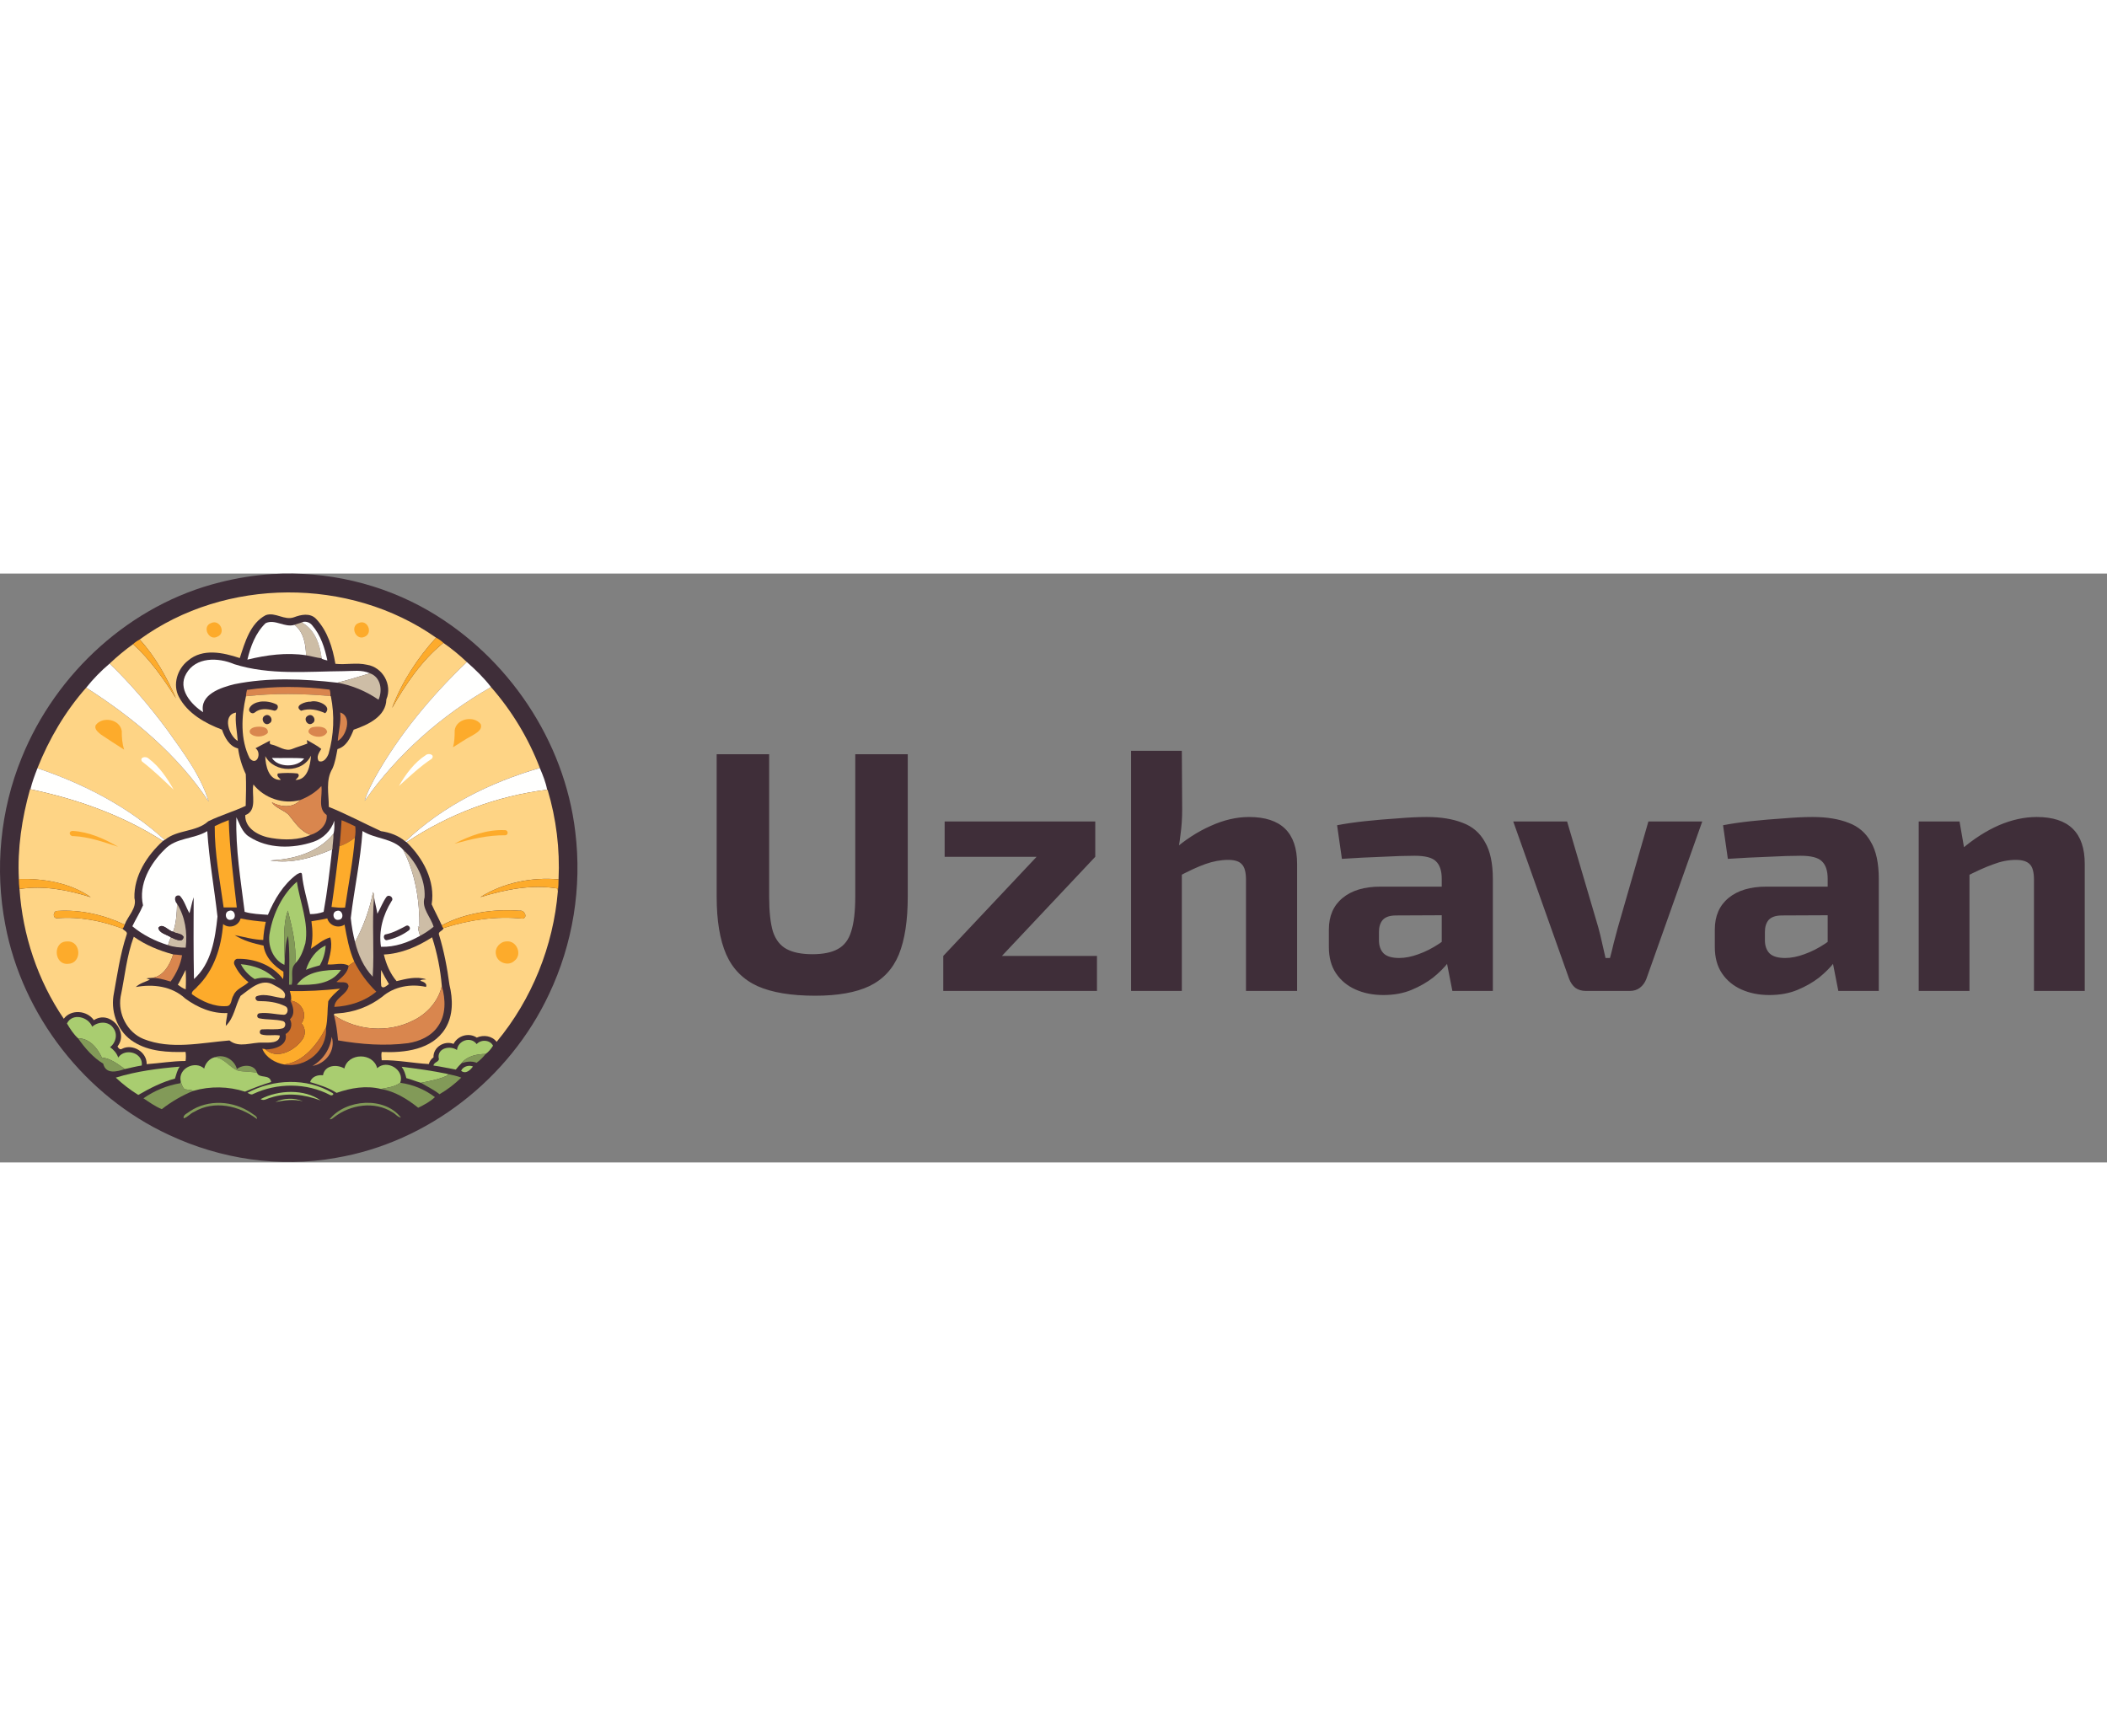 <svg width="250" viewBox="0 0 737 206" fill="none" xmlns="http://www.w3.org/2000/svg">
<rect x="0" y="0" width="737" height="206" fill="#808080" stroke="none"/>
<g clip-path="url(#clip0_1_101)">
<path d="M95.179 0.182C114.227 -0.989 133.562 3.502 150.052 13.092C177.706 29.188 197.482 58.523 201.229 90.379C203.602 109.787 200.416 129.469 192.041 147.137C178.201 176.665 149.686 199.017 117.404 204.412C97.775 207.95 77.165 204.845 59.164 196.398C29.828 182.851 7.832 154.601 1.851 122.854C-1.903 103.368 0.067 82.814 7.583 64.429C19.576 34.73 45.763 10.729 77.056 3.035C82.997 1.529 89.063 0.574 95.179 0.182Z" fill="#3F2E39"/>
<path d="M48.855 23.058C78.809 1.298 122.275 1.14 152.532 22.422C146.011 29.611 140.569 37.921 137.14 47.02C141.956 38.622 147.48 30.387 155.089 24.25C157.99 26.27 160.733 28.509 163.293 30.948C150.793 42.923 139.539 56.433 131.057 71.594C129.772 74.167 128.292 76.706 127.568 79.507C139.066 63.152 154.404 49.598 171.758 39.709C179.074 48.062 184.855 57.641 188.835 68.007C171.571 73.012 154.871 81.257 141.797 93.718C139.396 91.654 136.374 90.559 133.279 90.115C127.174 87.314 121.27 84.144 115.019 81.628C115.019 77.199 113.827 72.236 116.278 68.235C117.246 66.07 117.599 63.713 118.046 61.407C121.192 60.501 122.597 57.383 123.705 54.619C128.638 52.939 135.024 50.034 135.143 44.019C137.309 38.876 133.845 32.757 128.363 31.903C124.728 31.054 120.982 31.976 117.316 31.571C116.351 25.909 114.562 20.029 110.504 15.789C108.427 13.687 105.278 14.351 102.822 15.293C99.448 16.503 96.332 13.359 92.957 14.548C87.506 17.404 85.657 24.091 83.871 29.561C78.053 27.627 70.891 26.044 65.756 30.465C62.028 33.357 60.291 38.861 62.591 43.16C65.639 48.957 71.742 52.36 77.648 54.603C78.619 57.342 80.195 60.444 83.277 61.181C83.714 64.3 84.625 67.333 85.977 70.177C86.145 73.856 86.044 77.576 85.943 81.262C81.714 83.246 77.116 84.577 72.874 86.641C68.604 90.514 62.054 89.497 57.661 93.17L57.565 93.152C44.928 81.62 29.268 73.515 13.089 68.105C17.155 57.864 22.845 48.175 30.151 39.917C46.646 50.468 62.119 63.344 73.007 79.787C70.151 70.501 64.107 62.586 58.541 54.756C52.43 46.49 45.756 38.627 38.341 31.498C40.922 29.053 43.661 26.78 46.54 24.694C52.573 30.125 57.233 36.867 61.574 43.645C58.305 36.285 54.318 29.037 48.855 23.058Z" fill="#FED485"/>
<path d="M92.903 17.36C96.171 15.802 99.544 19.003 103.028 17.936C106.241 20.465 106.955 24.738 107.057 28.58C100.187 27.542 93.225 28.479 86.535 30.109C87.623 25.486 89.416 20.711 92.903 17.36Z" fill="#FFFFFE"/>
<path d="M103.022 17.936C103.949 17.544 104.964 17.391 105.878 16.937L105.92 17.316C110.219 19.772 111.95 24.979 112.506 29.634C110.673 29.434 108.871 28.887 107.054 28.583C106.958 24.738 106.236 20.465 103.022 17.936Z" fill="#CDBDA6"/>
<path d="M105.87 16.937C106.48 16.794 107.117 16.828 107.708 17.036C108.298 17.243 108.817 17.615 109.204 18.108C112.184 21.545 113.596 26.02 114.507 30.402C113.84 30.273 113.187 30.077 112.558 29.818L112.498 29.634C111.942 24.979 110.211 19.769 105.912 17.316L105.87 16.937Z" fill="#FFFFFE"/>
<path d="M73.884 17.298C76.914 15.919 79.162 20.797 76.065 22.067C73.001 23.744 70.52 18.411 73.884 17.298Z" fill="#FDAB2B"/>
<path d="M125.53 17.272C128.646 15.974 130.556 20.857 127.529 22.121C124.427 23.578 122.275 18.357 125.53 17.272Z" fill="#FDAB2B"/>
<path d="M152.532 22.422C153.465 22.905 154.326 23.517 155.089 24.239C147.48 30.377 141.956 38.611 137.14 47.01C140.569 37.921 146.011 29.611 152.532 22.422Z" fill="#FDAB2B"/>
<path d="M46.54 24.694C47.239 24.053 48.017 23.503 48.855 23.058C54.307 29.029 58.305 36.298 61.576 43.658C57.233 36.864 52.573 30.114 46.54 24.694Z" fill="#FDAB2B"/>
<path d="M65.146 35.011C68.502 29.094 76.353 29.299 81.883 31.68C94.292 35.615 107.464 34.229 120.26 34.136C123.303 34.136 126.514 33.565 129.383 34.896C125.629 36.062 121.867 37.194 118.064 38.183C106.158 36.81 93.882 36.293 82.056 38.687C77.35 39.829 69.723 42.28 71.052 48.502C66.763 45.743 62.046 40.301 65.146 35.011Z" fill="#FFFFFE"/>
<path d="M163.293 30.948C166.325 33.622 169.292 36.493 171.758 39.709C154.404 49.598 139.066 63.147 127.568 79.507C128.292 76.706 129.772 74.167 131.057 71.594C139.526 56.433 150.78 42.923 163.293 30.948Z" fill="#FFFFFE"/>
<path d="M30.151 39.917C32.599 36.85 35.343 34.03 38.341 31.498C45.756 38.627 52.43 46.49 58.541 54.756C64.107 62.586 70.164 70.501 73.007 79.788C62.119 63.344 46.646 50.468 30.151 39.917Z" fill="#FFFFFE"/>
<path d="M129.383 34.896C133.178 36.176 133.892 40.846 132.399 44.133C128.091 41.163 123.207 39.129 118.064 38.162C121.867 37.194 125.629 36.062 129.383 34.896Z" fill="#CDBDA6"/>
<path d="M86.392 40.691C95.93 39.307 105.735 39.393 115.304 40.6C115.539 41.327 115.628 42.094 115.564 42.856C105.743 41.958 95.834 41.818 86.034 42.916C86.071 42.163 86.191 41.417 86.392 40.691Z" fill="#D9864E"/>
<path d="M86.036 42.916C95.844 41.82 105.746 41.958 115.567 42.856L115.738 42.947C117.068 49.607 116.794 56.489 114.938 63.022C114.419 64.393 113.238 66.239 111.519 65.618C110.494 64.183 111.615 62.586 112.379 61.343C110.891 60.112 109.004 59.219 107.337 58.227C107.384 58.643 107.464 59.053 107.506 59.471C105.818 60.164 104.024 60.616 102.329 61.311C99.788 62.422 97.459 60.322 95.039 59.811C94.204 59.785 94.328 59.016 94.448 58.43C92.729 59.263 91.086 60.247 89.375 61.106C91.693 62.742 89.845 67.542 87.342 64.634C84.014 58.056 84.421 49.974 86.036 42.916Z" fill="#FED485"/>
<path d="M91.016 44.808C92.942 44.578 94.893 44.902 96.641 45.743C97.83 46.368 96.883 48.406 95.603 47.871C93.464 47.306 90.93 47.048 89.113 48.609C88.191 49.388 86.807 48.313 87.189 47.228C87.812 45.735 89.528 45.07 91.016 44.808Z" fill="#3F2E39"/>
<path d="M108.671 44.813C110.933 44.06 116.441 46.329 113.752 48.863C111.156 47.643 108.227 47.017 105.302 47.988C102.503 46.21 106.981 44.678 108.671 44.813Z" fill="#3F2E39"/>
<path d="M83.162 58.554C80.086 56.815 77.62 49.437 82.558 48.63C82.165 51.965 82.934 55.244 83.162 58.554Z" fill="#FED485"/>
<path d="M119.001 48.585C123.254 49.92 121.223 56.908 118.142 58.528C118.412 55.213 119.37 51.947 119.001 48.585Z" fill="#D9864E"/>
<path d="M92.584 49.748C94.323 48.585 96.031 51.47 94.198 52.417C92.55 53.575 90.917 50.73 92.584 49.748Z" fill="#3F2E39"/>
<path d="M107.646 49.756C109.385 48.611 111.003 51.462 109.243 52.396C107.599 53.565 105.878 50.683 107.646 49.756Z" fill="#3F2E39"/>
<path d="M159.045 54.863C159.539 50.732 165.73 49.541 168.132 52.651C168.911 54.686 166.455 55.896 165.016 56.766C162.714 57.921 160.655 59.478 158.433 60.758C159.014 58.837 159.025 56.854 159.045 54.863Z" fill="#FDAB2B"/>
<path d="M33.51 52.96C35.958 49.824 41.968 50.963 42.596 55.091C42.581 57.308 42.731 59.492 43.437 61.605C40.693 59.868 37.941 58.09 35.242 56.265C34.289 55.475 32.819 54.338 33.51 52.96Z" fill="#FDAB2B"/>
<path d="M89.224 53.697C90.782 53.388 94.069 53.422 93.666 55.753C92.184 57.311 89.05 57.467 87.526 55.909C86.768 54.697 88.194 53.879 89.224 53.697Z" fill="#D9864E"/>
<path d="M109.723 53.676C111.319 53.43 114.245 53.417 114.432 55.493C113.349 57.677 109.834 57.435 108.248 55.938C107.218 54.956 108.664 53.7 109.723 53.676Z" fill="#D9864E"/>
<path d="M148.923 63.521C149.933 62.651 152.241 63.367 151 64.795C146.847 67.534 143.212 71.026 139.533 74.312C141.935 70.192 144.861 66.14 148.923 63.521Z" fill="#FFFFFE"/>
<path d="M92.794 63.863C95.909 69.834 105.886 69.917 108.778 63.671C108.555 67.004 107.615 72.225 103.344 72.21C103.915 71.6 105.161 70.719 104.087 69.928C101.796 69.684 99.485 69.684 97.194 69.928C96.618 70.966 97.786 71.444 98.212 72.178C93.962 72.376 92.851 67.176 92.794 63.863Z" fill="#FED485"/>
<path d="M49.665 65.73C48.702 64.172 51.119 63.796 51.986 64.707C55.753 67.526 58.456 71.558 60.758 75.611C57.173 72.233 53.598 68.741 49.665 65.73Z" fill="#FFFFFE"/>
<path d="M95.115 64.502C98.84 64.616 102.773 64.367 106.397 64.681C104.022 67.931 97.257 67.96 95.115 64.502Z" fill="#FFFFFE"/>
<path d="M13.1 68.105C29.281 73.515 44.938 81.62 57.576 93.152L56.965 93.565C42.913 84.525 26.911 78.861 10.644 75.46C11.238 72.95 12.155 70.509 13.1 68.105Z" fill="#FFFFFE"/>
<path d="M141.797 93.718C154.871 81.244 171.571 73.012 188.822 68.017C189.861 70.457 190.899 72.999 191.379 75.608C173.787 77.811 156.955 84.102 142.231 93.978L141.797 93.718Z" fill="#FFFFFE"/>
<path d="M88.632 73.783C92.472 78.586 99.017 80.821 104.972 79.235C102.482 82.168 98.129 81.709 95.065 80.013C96.509 82.09 99.131 82.664 100.917 84.315C103.152 87.041 105.123 90.286 108.705 91.415C104.455 93.253 99.59 93.279 95.076 92.545C90.922 91.963 85.626 89.388 85.787 84.515C90.172 82.867 87.9 77.287 88.632 73.783Z" fill="#FED485"/>
<path d="M104.972 79.235C107.755 78.142 110.374 76.584 112.41 74.336C112.929 77.659 110.974 82.202 114.266 84.46C114.616 87.807 111.67 90.507 108.713 91.392C105.13 90.265 103.16 87.018 100.925 84.292C99.139 82.641 96.511 82.064 95.073 79.99C98.131 81.709 102.482 82.168 104.972 79.235Z" fill="#D9864E"/>
<path d="M10.519 75.418L10.633 75.46C26.911 78.861 42.913 84.525 56.965 93.565C51.418 98.638 46.807 105.727 47.02 113.492C47.98 117.052 44.743 119.705 43.603 122.82C36.322 119.385 28.172 117.506 20.107 118.017C18.476 117.963 18.31 120.725 20.042 120.567C27.794 119.938 35.595 121.465 42.83 124.201C43.323 124.907 44.785 125.26 44.294 126.312C41.991 133.272 40.989 140.551 39.684 147.734C38.764 153.861 41.423 160.572 46.799 163.848C52.15 167.241 58.759 167.498 64.909 167.343C65.065 168.393 65.065 169.46 64.909 170.51C60.361 170.51 55.732 171.325 51.298 171.618C51.441 167.41 46.42 164.349 42.708 166.237C42.028 166.756 41.368 166.008 41.101 165.424C45.172 160.271 38.422 152.558 32.832 156.226C30.46 152.823 24.886 152.293 22.313 155.738C13.209 142.394 7.91 126.462 6.828 110.359C15.231 109.037 23.728 110.66 31.75 113.215C24.481 108.155 15.304 106.657 6.602 106.849C6.051 96.234 7.648 85.613 10.519 75.418Z" fill="#FED485"/>
<path d="M142.231 93.978C156.955 84.101 173.787 77.809 191.379 75.605L191.556 75.678C194.582 85.819 195.873 96.398 195.375 106.968C185.964 106.138 176.065 108.152 168.017 113.189C176.704 110.53 185.93 108.648 195.017 110.169C195.063 110.489 195.102 110.811 195.131 111.138C193.555 130.297 186.019 149.014 173.713 163.812C172.086 161.686 169.121 161.276 166.766 162.332C164.022 160.479 160.123 161.623 158.646 164.531C155.463 163.267 151.478 165.673 151.636 169.227C150.831 169.796 150.251 170.629 149.998 171.582C144.518 171.283 138.962 170.128 133.513 170.245C133.451 169.292 133.298 168.29 133.513 167.363C141.486 167.706 151.187 166.608 155.764 159.139C158.576 154.567 158.443 148.879 157.205 143.822C156.426 137.926 155.312 132.062 153.57 126.366C153.111 125.18 154.964 125.068 155.128 124.014C164.02 121.158 173.477 119.731 182.805 120.712C184.736 120.317 183.43 117.617 181.766 117.945C172.522 117.254 162.763 118.7 154.521 123.048C153.428 120.564 152.101 118.183 150.992 115.709C152.314 107.54 147.976 99.533 142.231 93.978Z" fill="#FED485"/>
<path d="M82.687 85.26C83.739 87.29 84.681 90.6 87.176 92.062C93.71 96.363 102.446 96.278 109.658 93.83C111.359 93.244 112.901 92.273 114.165 90.992C115.429 89.712 116.381 88.157 116.945 86.449C116.945 87.97 117.09 89.59 116.628 91.049C111.317 97.584 102.664 100.011 94.562 100.359C101.987 101.613 109.445 99.372 116.177 96.465C115.338 103.773 114.515 111.109 113.199 118.347C111.677 118.887 110.071 119.15 108.456 119.126C107.617 114.466 106.049 109.941 105.629 105.206C105.543 104.167 104.268 104.988 103.765 105.273C99.05 108.793 95.958 114.032 93.713 119.375C90.992 119.18 88.207 119.115 85.579 118.337C84.219 107.399 82.355 96.314 82.687 85.26Z" fill="#FFFFFE"/>
<path d="M75.107 88.36C76.703 87.565 78.342 86.859 80.016 86.244C80.304 96.467 81.667 106.636 82.82 116.794C81.288 116.794 79.756 116.794 78.225 116.794C76.921 107.386 75.044 97.895 75.107 88.36Z" fill="#FDAB2B"/>
<path d="M119.489 86.288C121.133 86.888 122.688 87.721 124.274 88.451C124.409 89.771 124.362 91.104 124.136 92.412C122.514 93.674 120.728 94.764 118.752 95.369C119.102 92.35 119.287 89.318 119.489 86.288Z" fill="#CA6F2A"/>
<path d="M158.957 94.497C164.321 91.704 170.364 89.497 176.499 89.754C177.748 89.59 178.017 91.413 176.758 91.553C170.704 91.467 164.759 92.921 158.957 94.497Z" fill="#FDAB2B"/>
<path d="M25.421 90.032C31.085 90.338 36.462 92.76 41.319 95.572C36.27 93.933 31.153 92.111 25.805 91.836C24.349 92.07 23.692 90.133 25.421 90.032Z" fill="#FDAB2B"/>
<path d="M57.583 96.524C61.558 92.316 67.768 92.957 72.503 90.104C73.147 100.125 74.946 110.029 76.075 119.993C75.265 127.727 73.957 136.397 67.846 141.852C67.659 132.316 67.698 122.768 67.742 113.233C67.108 115.05 66.81 116.971 66.275 118.814C65.081 116.813 64.494 114.388 62.869 112.672C60.821 112.192 60.906 114.489 61.94 115.543C61.862 118.819 61.657 122.184 60.566 125.299C58.861 125.014 56.854 122.01 55.374 123.931C55.717 125.86 58.3 126.268 59.759 127.244C59.367 128.133 59.031 129.046 58.754 129.977C54.258 128.578 49.912 126.397 46.293 123.381C47.464 120.904 48.993 118.57 50.029 116.052C48.367 108.739 52.495 101.485 57.583 96.524Z" fill="#FFFFFE"/>
<path d="M126.797 90.06C131.27 92.916 137.371 92.495 141.016 96.618C145.333 104.951 146.81 114.51 146.727 123.819C146.545 123.682 146.364 123.56 146.185 123.417C146.281 124.547 146.543 125.658 146.963 126.711C142.81 129.061 138.093 130.73 133.256 130.559C132.415 124.928 133.98 119.396 136.945 114.611C137.968 113.49 136.125 111.984 135.177 113.105C133.879 114.923 133.1 117.057 132.007 118.993C131.688 117.023 131.125 115.099 130.826 113.131C130.743 112.56 130.803 111.929 130.481 111.426C129.282 117.534 127.158 123.424 124.183 128.892C123.483 126.137 122.985 123.334 122.693 120.507C123.89 110.333 126.138 100.291 126.797 90.06Z" fill="#FFFFFE"/>
<path d="M94.554 100.361C102.664 100.014 111.317 97.586 116.621 91.052C116.73 92.869 116.312 94.655 116.286 96.465H116.161C109.437 99.375 101.979 101.615 94.554 100.361Z" fill="#CDBDA6"/>
<path d="M118.752 95.369C120.717 94.757 122.514 93.674 124.136 92.42C123.49 100.616 121.867 108.713 120.699 116.846C119.211 117 117.503 116.8 115.959 116.626C117.033 109.554 117.861 102.443 118.752 95.369Z" fill="#FDAB2B"/>
<path d="M141.016 96.618C145.577 100.746 148.858 107.002 148.521 113.266C147.309 117.077 150.686 120.091 151.665 123.555C150.209 124.763 148.635 125.82 146.966 126.711C146.546 125.658 146.283 124.547 146.187 123.417C146.366 123.549 146.548 123.677 146.73 123.819C146.81 114.51 145.333 104.951 141.016 96.618Z" fill="#CDBDA6"/>
<path d="M6.591 106.841C15.293 106.649 24.465 108.139 31.739 113.207C23.728 110.66 15.231 109.037 6.817 110.351C6.674 109.186 6.598 108.015 6.591 106.841Z" fill="#FDAB2B"/>
<path d="M168.017 113.189C176.065 108.165 185.964 106.151 195.375 106.987C195.388 108.375 195.309 109.762 195.139 111.14C195.11 110.813 195.071 110.491 195.024 110.172C185.941 108.635 176.704 110.517 168.017 113.189Z" fill="#FDAB2B"/>
<path d="M94.385 125.468C95.556 118.874 98.848 112.111 103.856 107.794C104.858 114.962 108.105 121.994 106.805 129.341C106.07 131.852 105.143 134.593 103.23 136.426C103.767 130.081 102.192 123.991 100.688 117.903C98.791 123.355 99.531 129.18 99.572 134.829C99.572 135.515 99.551 136.203 99.479 136.888C95.335 135.011 93.44 129.842 94.385 125.468Z" fill="#A9CD70"/>
<path d="M130.484 111.426C130.805 111.929 130.743 112.56 130.829 113.131C130.05 122.355 130.982 131.748 130.369 141.018C127.199 137.706 125.258 133.303 124.185 128.892C127.161 123.424 129.285 117.534 130.484 111.426Z" fill="#CDBDA6"/>
<path d="M61.94 115.543C64.795 120.136 65.574 125.548 64.959 130.86C62.882 130.86 60.74 130.67 58.767 129.975C59.044 129.043 59.38 128.13 59.772 127.241C61.028 127.81 64.081 129.432 64.185 127.036C63.549 125.857 61.685 125.998 60.577 125.297C61.657 122.184 61.862 118.819 61.94 115.543Z" fill="#CDBDA6"/>
<path d="M154.552 123.054C162.794 118.705 172.553 117.259 181.797 117.95C183.448 117.623 184.754 120.323 182.836 120.717C173.508 119.736 164.051 121.156 155.159 124.019C154.726 123.892 154.694 123.401 154.552 123.054Z" fill="#FDAB2B"/>
<path d="M20.042 120.567C18.31 120.725 18.484 117.971 20.107 118.017C28.172 117.498 36.322 119.385 43.603 122.82C43.419 123.308 43.289 123.908 42.825 124.209C35.595 121.465 27.794 119.938 20.042 120.567Z" fill="#FDAB2B"/>
<path d="M80.109 118.002C82.241 117.199 83.02 120.933 80.813 121.117C78.856 121.571 78.261 118.446 80.109 118.002Z" fill="#FFFFFE"/>
<path d="M99.572 134.832C99.531 129.183 98.793 123.365 100.688 117.906C102.192 123.993 103.767 130.084 103.23 136.429V136.522C101.413 138.303 102.667 141.493 102.028 143.827C101.719 143.847 101.41 143.847 101.101 143.827C101.177 138.134 101.4 132.405 100.756 126.74C99.819 129.214 99.814 132.14 99.572 134.832Z" fill="#829A58"/>
<path d="M117.776 118.02C119.866 117.314 120.655 120.985 118.451 121.117C116.522 121.519 115.901 118.435 117.776 118.02Z" fill="#FFFFFE"/>
<path d="M108.936 121.634C110.787 121.322 112.646 121.062 114.474 120.626C115.195 123.191 118.321 124.261 120.522 122.81C121.327 127.176 122.096 131.68 123.936 135.79C123.277 136.255 122.612 136.706 121.95 137.166C119.77 135.894 116.997 136.992 114.564 136.724C115.406 133.731 116.382 130.211 115.535 127.275C112.976 127.973 110.935 129.832 108.744 131.244C109.463 128.093 109.401 124.827 108.936 121.634Z" fill="#FDAB2B"/>
<path d="M78.043 122.61C80.154 124.378 83.44 123.305 84.167 120.673C87.078 121.237 90.02 121.625 92.978 121.836C92.483 123.916 92.18 126.037 92.075 128.173C88.682 128.095 85.39 127.116 82.082 126.486C85.13 128.409 88.684 129.419 92.189 130.146C92.76 134.212 95.784 137.233 99.131 139.289C99.205 140.147 99.166 141.01 99.014 141.857C95.296 136.924 88.936 134.588 82.89 134.78C81.979 135.001 81.592 136.117 82.046 136.909C83.165 139.28 84.835 141.35 86.916 142.945C85.247 144.585 82.57 145.24 81.662 147.589C80.795 148.794 81.143 151.281 79.219 151.32C74.837 151.61 70.605 149.643 67.119 147.15C66.859 146.055 68.417 145.395 68.988 144.528C74.902 138.817 77.443 130.624 78.043 122.61Z" fill="#FDAB2B"/>
<path d="M55.387 123.931C56.854 122.01 58.861 125.014 60.579 125.299C61.688 126.013 63.552 125.86 64.188 127.039C64.094 129.435 61.041 127.817 59.774 127.244C58.313 126.265 55.73 125.86 55.387 123.931Z" fill="#3F2E39"/>
<path d="M142.145 123.173C143.1 122.833 143.882 124.211 143.007 124.822C140.781 126.464 138.232 127.614 135.528 128.196C134.25 128.674 133.71 126.293 135.032 126.192C137.592 125.65 139.868 124.38 142.145 123.173Z" fill="#3F2E39"/>
<path d="M46.794 127.044C50.948 129.977 55.709 131.917 60.59 133.233C59.424 136.847 57.01 141.314 52.729 141.46C52.206 141.479 51.686 141.533 51.171 141.623C51.584 141.795 52.015 141.914 52.435 142.067C50.774 142.862 48.871 143.326 47.503 144.64C53.557 143.521 60.143 144.331 64.816 148.672C69.048 151.787 74.211 154.014 79.551 153.739C79.427 155.242 78.959 156.704 78.983 158.223C81.903 155.458 82.293 151.12 84.144 147.737C87.464 145.359 91.433 141.312 95.782 143.929C97.41 144.798 100.761 146.309 99.416 148.539C96.278 148.42 92.926 146.649 89.736 147.869C88.928 148.363 89.575 149.557 90.405 149.544C93.591 149.557 96.896 149.894 99.785 151.361C101.148 151.937 100.735 154.383 99.23 154.341C96.392 154.235 93.56 153.433 90.717 153.822C89.764 153.968 89.707 155.411 90.681 155.585C93.412 156.143 96.288 155.845 98.988 156.553C100.177 156.922 99.969 158.747 98.871 159.103C96.519 159.682 94.066 159.284 91.677 159.448C90.714 159.43 90.577 161.034 91.47 161.231C93.547 161.839 95.758 161.231 97.867 161.59C97.812 164.445 93.952 164.051 91.945 164.09C88.051 163.872 83.679 166.096 80.25 163.329C70.328 164.134 59.79 166.649 50.185 162.81C44.497 160.473 41.215 154.066 42.181 148.067C43.663 141.042 44.281 133.794 46.794 127.044Z" fill="#FED485"/>
<path d="M134.266 133.267C140.346 132.991 146.081 130.491 151.14 127.244C152.921 132.787 154.064 138.516 154.546 144.318C153.287 149.679 149.354 154.061 144.435 156.392C135.738 160.767 124.871 159.931 116.823 154.497C116.657 153.718 117.602 153.996 118.077 153.861C123.71 153.536 129.117 151.535 133.604 148.113C137.802 144.437 143.679 143.412 149.014 144.601C149.554 143.303 147.976 142.745 147.026 142.467C147.35 141.873 148.454 142.127 149.084 141.948C145.709 140.808 142.049 141.769 138.718 142.579C136.465 139.954 135.063 136.613 134.266 133.267Z" fill="#FED485"/>
<path d="M23.489 128.697C28.422 128.373 28.811 136.288 23.905 136.519C18.822 137.072 18.318 128.622 23.489 128.697Z" fill="#FDAB2B"/>
<path d="M177.231 128.672C180.777 128.337 182.836 133.344 179.897 135.499C177.779 137.516 173.882 136.063 173.474 133.225C172.958 130.933 174.949 128.708 177.231 128.672Z" fill="#FDAB2B"/>
<path d="M107.038 138.609C108.077 135.131 110.621 131.473 113.91 130.128C113.781 132.564 113.08 134.936 111.865 137.052C110.245 137.524 108.591 137.919 107.038 138.609Z" fill="#A9CD70"/>
<path d="M60.59 133.233C61.628 133.29 62.666 133.399 63.687 133.531C63.167 136.792 61.61 140.021 59.681 142.719C57.438 142.091 55.12 141.299 52.729 141.46C57.01 141.314 59.424 136.847 60.59 133.233Z" fill="#D9864E"/>
<path d="M123.936 135.798C125.907 139.682 128.503 143.216 131.621 146.257C127.594 149.65 122.176 151.351 116.94 151.59C117.142 148.391 121.291 147.361 121.919 144.388C121.675 142.277 119.089 143.267 117.682 142.846C119.5 141.351 121.652 139.663 121.958 137.174C122.612 136.714 123.277 136.262 123.936 135.798Z" fill="#CA6F2A"/>
<path d="M84.229 136.652C88.747 137.015 93.404 138.617 96.431 142.104C94.076 141.234 91.503 141.15 89.097 141.865C87.035 140.596 85.354 138.796 84.229 136.652Z" fill="#A9CD70"/>
<path d="M62.202 143.848C63.212 142.166 64.019 140.372 64.935 138.64C65.064 140.906 65.074 143.178 64.964 145.445C63.936 145.136 63.069 144.453 62.202 143.848Z" fill="#FED485"/>
<path d="M103.843 143.866C107.241 139.012 113.845 138.588 119.279 138.648C115.837 143.84 109.406 143.96 103.843 143.866Z" fill="#A9CD70"/>
<path d="M133.308 138.669C134.144 140.356 135.058 142.001 136.05 143.601C135.349 144.069 134.017 145.484 133.355 144.292C133.147 142.436 133.295 140.541 133.308 138.669Z" fill="#FED485"/>
<path d="M154.541 144.318C155.896 148.942 156.073 154.463 153.09 158.529C150.735 161.904 146.719 163.646 142.763 164.274C134.627 165.331 126.28 164.697 118.24 163.303C117.955 160.255 117.578 157.311 116.831 154.497C124.879 159.931 135.738 160.767 144.43 156.392C149.349 154.061 153.282 149.679 154.541 144.318Z" fill="#D9864E"/>
<path d="M101.358 146.034C107.236 146.198 113.108 145.813 118.954 145.224C117.443 146.543 115.865 147.885 114.821 149.617C114.468 152.683 114.681 155.847 114.009 158.859C111.073 164.663 106.221 170.845 99.453 171.743C96.273 171.2 92.996 169.326 91.74 166.226C92.129 166.281 92.565 166.26 92.911 166.486C96.755 170.05 102.796 167.005 105.481 163.371C106.213 162.539 106.615 161.468 106.609 160.36C106.604 159.252 106.192 158.185 105.452 157.361C107.719 154.188 105.522 149.894 101.763 149.432C102.007 148.267 101.724 147.132 101.358 146.034Z" fill="#FDAB2B"/>
<path d="M101.537 149.354L101.763 149.43C105.522 149.892 107.719 154.186 105.452 157.358C106.192 158.182 106.604 159.25 106.609 160.358C106.615 161.465 106.213 162.537 105.481 163.368C102.796 167.002 96.755 170.045 92.911 166.483C96.008 166.462 100.769 165.11 99.899 161.07C100.342 160.837 100.734 160.517 101.051 160.129C101.368 159.742 101.605 159.295 101.747 158.815C101.888 158.334 101.933 157.831 101.877 157.333C101.821 156.835 101.666 156.354 101.421 155.917C103.414 154.069 102.516 151.32 101.537 149.354Z" fill="#CA6F2A"/>
<path d="M23.424 157.392C25.242 153.576 30.922 155.016 32.251 158.524C34.315 156.629 38.071 156.478 39.67 159.043C41.244 161.159 40.522 164.147 38.515 165.686C39.79 166.613 40.831 167.789 41.355 169.303C43.757 165.767 50.164 167.636 49.593 172.086C47.599 172.402 45.639 172.895 43.669 173.329C41.223 171.647 38.798 169.609 35.634 169.326C34.094 166 31.322 162.563 27.303 162.576C25.753 161.172 24.486 159.214 23.424 157.392Z" fill="#A9CD70"/>
<path d="M99.453 171.743C106.218 170.845 111.073 164.663 114.009 158.859C114.637 166.686 107.041 173.093 99.453 171.743Z" fill="#CA6F2A"/>
<path d="M109.31 172.231C111.142 171.168 112.702 169.695 113.867 167.928C115.033 166.16 115.773 164.146 116.029 162.044C117.527 166.841 113.967 171.429 109.31 172.231Z" fill="#D9864E"/>
<path d="M27.308 162.579C31.327 162.558 34.099 165.995 35.639 169.329C38.803 169.611 41.228 171.649 43.674 173.332C40.911 174.258 37.023 175.297 36.096 171.439C32.658 169.406 29.652 165.951 27.308 162.579Z" fill="#829A58"/>
<path d="M159.848 166.668C160.17 163.324 164.692 161.777 166.727 164.606C168.254 162.893 171.4 163.072 172.459 165.162C171.782 166.239 170.917 167.337 169.863 168.054C166.813 168.09 163.415 168.757 161.421 171.281C160.708 171.985 160.04 172.733 159.422 173.521C156.826 173.082 154.261 172.444 151.634 172.117C151.688 170.795 154.022 170.878 153.415 169.321C153.132 165.889 157.522 165.048 159.848 166.668Z" fill="#A9CD70"/>
<path d="M161.426 171.276C163.42 168.752 166.818 168.085 169.868 168.049C168.972 169.229 167.906 170.27 166.704 171.138C164.985 170.445 163.142 170.725 161.426 171.276Z" fill="#829A58"/>
<path d="M75.065 169.214C78.279 167.945 82.002 170.04 82.867 173.324C84.977 171.629 89.097 171.636 89.928 174.689C87.734 174.116 85.429 174.388 83.233 173.874C80.26 172.784 78.401 169.417 75.065 169.214Z" fill="#829A58"/>
<path d="M120.458 173.127C121.756 167.542 130.559 167.516 131.932 173.028C135.356 169.837 141.631 173.602 139.996 178.134C138.09 179.586 135.522 179.84 133.246 180.297C128.074 179.014 122.677 179.928 117.734 181.665C114.915 179.806 111.623 178.864 108.469 177.893C109.048 175.956 111.145 175.297 112.976 175.505C113.604 171.925 117.789 171.577 120.458 173.127Z" fill="#A9CD70"/>
<path d="M71.426 173.158C71.818 171.32 73.219 169.679 75.06 169.204C78.394 169.406 80.252 172.773 83.227 173.877C85.424 174.396 87.729 174.118 89.923 174.692C90.714 176.769 94.388 174.965 94.855 177.862C91.745 178.815 88.691 179.942 85.707 181.237C79.861 179.363 73.592 179.258 67.687 180.936C66.67 180.557 65.579 180.585 64.528 180.401C63.798 179.648 63.476 178.612 63.212 177.623C62.199 173.14 68.194 170.216 71.426 173.158Z" fill="#A9CD70"/>
<path d="M161.299 173.937C161.896 172.452 163.983 171.813 165.434 172.431C164.518 173.711 162.893 175.235 161.299 173.937Z" fill="#A9CD70"/>
<path d="M40.499 176.333C47.747 174.092 55.32 173.116 62.861 172.491C61.955 173.744 61.67 175.263 61.2 176.675C56.636 177.862 52.402 180.068 48.362 182.387C45.55 180.63 42.916 178.603 40.499 176.333Z" fill="#A9CD70"/>
<path d="M140.494 172.537C145.92 173.191 151.34 173.939 156.691 175.074C156.691 175.175 156.691 175.377 156.691 175.481C153.731 176.948 150.437 177.501 147.226 178.142C145.51 177.662 143.851 176.945 142.122 176.494C141.8 175.087 141.369 173.711 140.494 172.537Z" fill="#A9CD70"/>
<path d="M156.691 175.074C158.248 175.46 159.853 175.728 161.343 176.333C159.058 178.574 156.505 180.523 153.742 182.138C151.74 180.546 149.406 179.451 147.239 178.142C150.45 177.501 153.744 176.948 156.704 175.481C156.701 175.377 156.696 175.175 156.691 175.074Z" fill="#829A58"/>
<path d="M63.227 177.61C63.487 178.599 63.814 179.635 64.543 180.388C65.582 180.572 66.685 180.544 67.703 180.923C63.721 182.549 59.983 184.716 56.594 187.363C54.318 186.431 52.222 184.939 50.172 183.563C54.03 180.865 58.441 179.062 63.084 178.282C63.129 178.116 63.194 177.779 63.227 177.61Z" fill="#829A58"/>
<path d="M86.545 181.652C95.551 176.81 107.327 176.312 116.218 181.675C117.192 182.14 116.026 182.823 115.439 182.405C107.199 178.101 96.974 178.103 88.591 182.031C87.911 182.504 87.173 181.935 86.545 181.652Z" fill="#A9CD70"/>
<path d="M133.225 180.297C135.51 179.84 138.077 179.586 139.975 178.134C144.391 178.728 148.579 180.455 152.13 183.147C150.572 184.666 148.287 185.902 146.283 186.868C142.446 183.802 138.137 181.122 133.225 180.297Z" fill="#829A58"/>
<path d="M91.177 183.848C97.407 180.58 106.506 180.253 112.153 184.321C106.6 182.213 100.361 181.429 94.609 183.365C93.477 183.589 92.301 184.625 91.177 183.848Z" fill="#A9CD70"/>
<path d="M96.314 184.9C99.24 183.464 102.955 183.308 105.971 184.609C102.804 183.776 99.484 184.178 96.314 184.9Z" fill="#A9CD70"/>
<path d="M66.381 188.14C72.809 183.815 81.623 184.373 87.903 188.69C88.593 189.3 90.011 189.728 89.881 190.816C83.731 186.159 74.899 184.123 67.903 188.314C66.54 188.833 65.641 190.222 64.234 190.564C63.98 189.295 65.592 188.817 66.381 188.14Z" fill="#829A58"/>
<path d="M115.328 190.858C120.912 183.885 134.494 182.81 140.25 190.313C139.032 190.144 138.313 188.947 137.241 188.433C131.011 184.479 122.599 185.738 116.929 190.136C116.439 190.458 115.982 191.071 115.328 190.858Z" fill="#829A58"/>
</g>
<path d="M317.52 63.2V113C317.52 121.4 316.48 128.16 314.4 133.28C312.32 138.32 308.88 142 304.08 144.32C299.36 146.56 293.04 147.68 285.12 147.68C276.72 147.68 270 146.56 264.96 144.32C259.92 142 256.28 138.32 254.04 133.28C251.8 128.16 250.68 121.4 250.68 113V63.2H269.04V113C269.04 118.2 269.48 122.28 270.36 125.24C271.32 128.12 272.92 130.16 275.16 131.36C277.4 132.56 280.4 133.16 284.16 133.16C287.92 133.16 290.88 132.56 293.04 131.36C295.28 130.16 296.84 128.12 297.72 125.24C298.68 122.28 299.16 118.2 299.16 113V63.2H317.52ZM362.706 98.96L383.106 99.08L350.346 133.88L329.946 133.76L362.706 98.96ZM383.706 133.76V146H329.946V133.76H383.706ZM383.106 86.72V99.08H330.426V86.72H383.106ZM436.91 85.16C448.11 85.16 453.71 90.64 453.71 101.6V146H435.83V107.12C435.83 104.48 435.35 102.68 434.39 101.72C433.51 100.68 431.91 100.16 429.59 100.16C427.03 100.16 424.39 100.64 421.67 101.6C418.95 102.56 415.59 104.12 411.59 106.28L410.03 97.04C414.43 93.2 418.91 90.28 423.47 88.28C428.03 86.2 432.51 85.16 436.91 85.16ZM413.39 62L413.51 82.52C413.51 85.64 413.31 88.6 412.91 91.4C412.59 94.2 412.19 96.56 411.71 98.48L413.39 100.04V146H395.63V62H413.39ZM499.02 85.16C503.98 85.16 508.18 85.84 511.62 87.2C515.06 88.48 517.66 90.72 519.42 93.92C521.26 97.04 522.18 101.36 522.18 106.88V146H508.02L505.5 133.16L504.3 131.36V106.76C504.3 103.96 503.62 101.92 502.26 100.64C500.98 99.36 498.5 98.72 494.82 98.72C491.78 98.72 487.98 98.84 483.42 99.08C478.86 99.24 474.18 99.48 469.38 99.8L467.7 88.04C470.58 87.48 473.9 87 477.66 86.6C481.42 86.2 485.18 85.88 488.94 85.64C492.7 85.32 496.06 85.16 499.02 85.16ZM514.86 109.52L514.74 119.48L488.34 119.6C486.18 119.6 484.62 120.12 483.66 121.16C482.78 122.2 482.34 123.6 482.34 125.36V128.24C482.34 130.24 482.9 131.8 484.02 132.92C485.14 133.96 486.94 134.48 489.42 134.48C491.5 134.48 493.74 134.04 496.14 133.16C498.62 132.28 501.06 131.04 503.46 129.44C505.86 127.84 507.98 125.96 509.82 123.8V131.48C509.1 132.68 508.02 134.2 506.58 136.04C505.22 137.8 503.46 139.56 501.3 141.32C499.14 143 496.62 144.44 493.74 145.64C490.86 146.84 487.58 147.44 483.9 147.44C480.3 147.44 477.06 146.8 474.18 145.52C471.3 144.24 469.02 142.36 467.34 139.88C465.66 137.4 464.82 134.32 464.82 130.64V124.52C464.82 119.8 466.42 116.12 469.62 113.48C472.82 110.84 477.22 109.52 482.82 109.52H514.86ZM595.429 86.72L575.869 141.8C575.389 143.08 574.629 144.12 573.589 144.92C572.629 145.64 571.469 146 570.109 146H554.629C553.269 146 552.069 145.64 551.029 144.92C550.069 144.12 549.349 143.08 548.869 141.8L529.309 86.72H548.149L559.069 123.8C559.549 125.56 559.989 127.36 560.389 129.2C560.789 131.04 561.189 132.8 561.589 134.48H563.149C563.629 132.72 564.069 130.96 564.469 129.2C564.949 127.36 565.429 125.56 565.909 123.8L576.589 86.72H595.429ZM634.02 85.16C638.98 85.16 643.18 85.84 646.62 87.2C650.06 88.48 652.66 90.72 654.42 93.92C656.26 97.04 657.18 101.36 657.18 106.88V146H643.02L640.5 133.16L639.3 131.36V106.76C639.3 103.96 638.62 101.92 637.26 100.64C635.98 99.36 633.5 98.72 629.82 98.72C626.78 98.72 622.98 98.84 618.42 99.08C613.86 99.24 609.18 99.48 604.38 99.8L602.7 88.04C605.58 87.48 608.9 87 612.66 86.6C616.42 86.2 620.18 85.88 623.94 85.64C627.7 85.32 631.06 85.16 634.02 85.16ZM649.86 109.52L649.74 119.48L623.34 119.6C621.18 119.6 619.62 120.12 618.66 121.16C617.78 122.2 617.34 123.6 617.34 125.36V128.24C617.34 130.24 617.9 131.8 619.02 132.92C620.14 133.96 621.94 134.48 624.42 134.48C626.5 134.48 628.74 134.04 631.14 133.16C633.62 132.28 636.06 131.04 638.46 129.44C640.86 127.84 642.98 125.96 644.82 123.8V131.48C644.1 132.68 643.02 134.2 641.58 136.04C640.22 137.8 638.46 139.56 636.3 141.32C634.14 143 631.62 144.44 628.74 145.64C625.86 146.84 622.58 147.44 618.9 147.44C615.3 147.44 612.06 146.8 609.18 145.52C606.3 144.24 604.02 142.36 602.34 139.88C600.66 137.4 599.82 134.32 599.82 130.64V124.52C599.82 119.8 601.42 116.12 604.62 113.48C607.82 110.84 612.22 109.52 617.82 109.52H649.86ZM712.418 85.16C723.618 85.16 729.218 90.64 729.218 101.6V146H711.458V107.12C711.458 104.48 710.978 102.68 710.018 101.72C709.058 100.68 707.418 100.16 705.098 100.16C702.538 100.16 699.898 100.68 697.178 101.72C694.458 102.68 691.098 104.2 687.098 106.28L686.258 96.32C690.498 92.72 694.818 89.96 699.217 88.04C703.698 86.12 708.098 85.16 712.418 85.16ZM685.418 86.72L687.458 98.48L688.898 100.04V146H671.138V86.72H685.418Z" fill="#3F2E39"/>
<defs>
<clipPath id="clip0_1_101">
<rect width="202" height="205.853" fill="white"/>
</clipPath>
</defs>
</svg>
